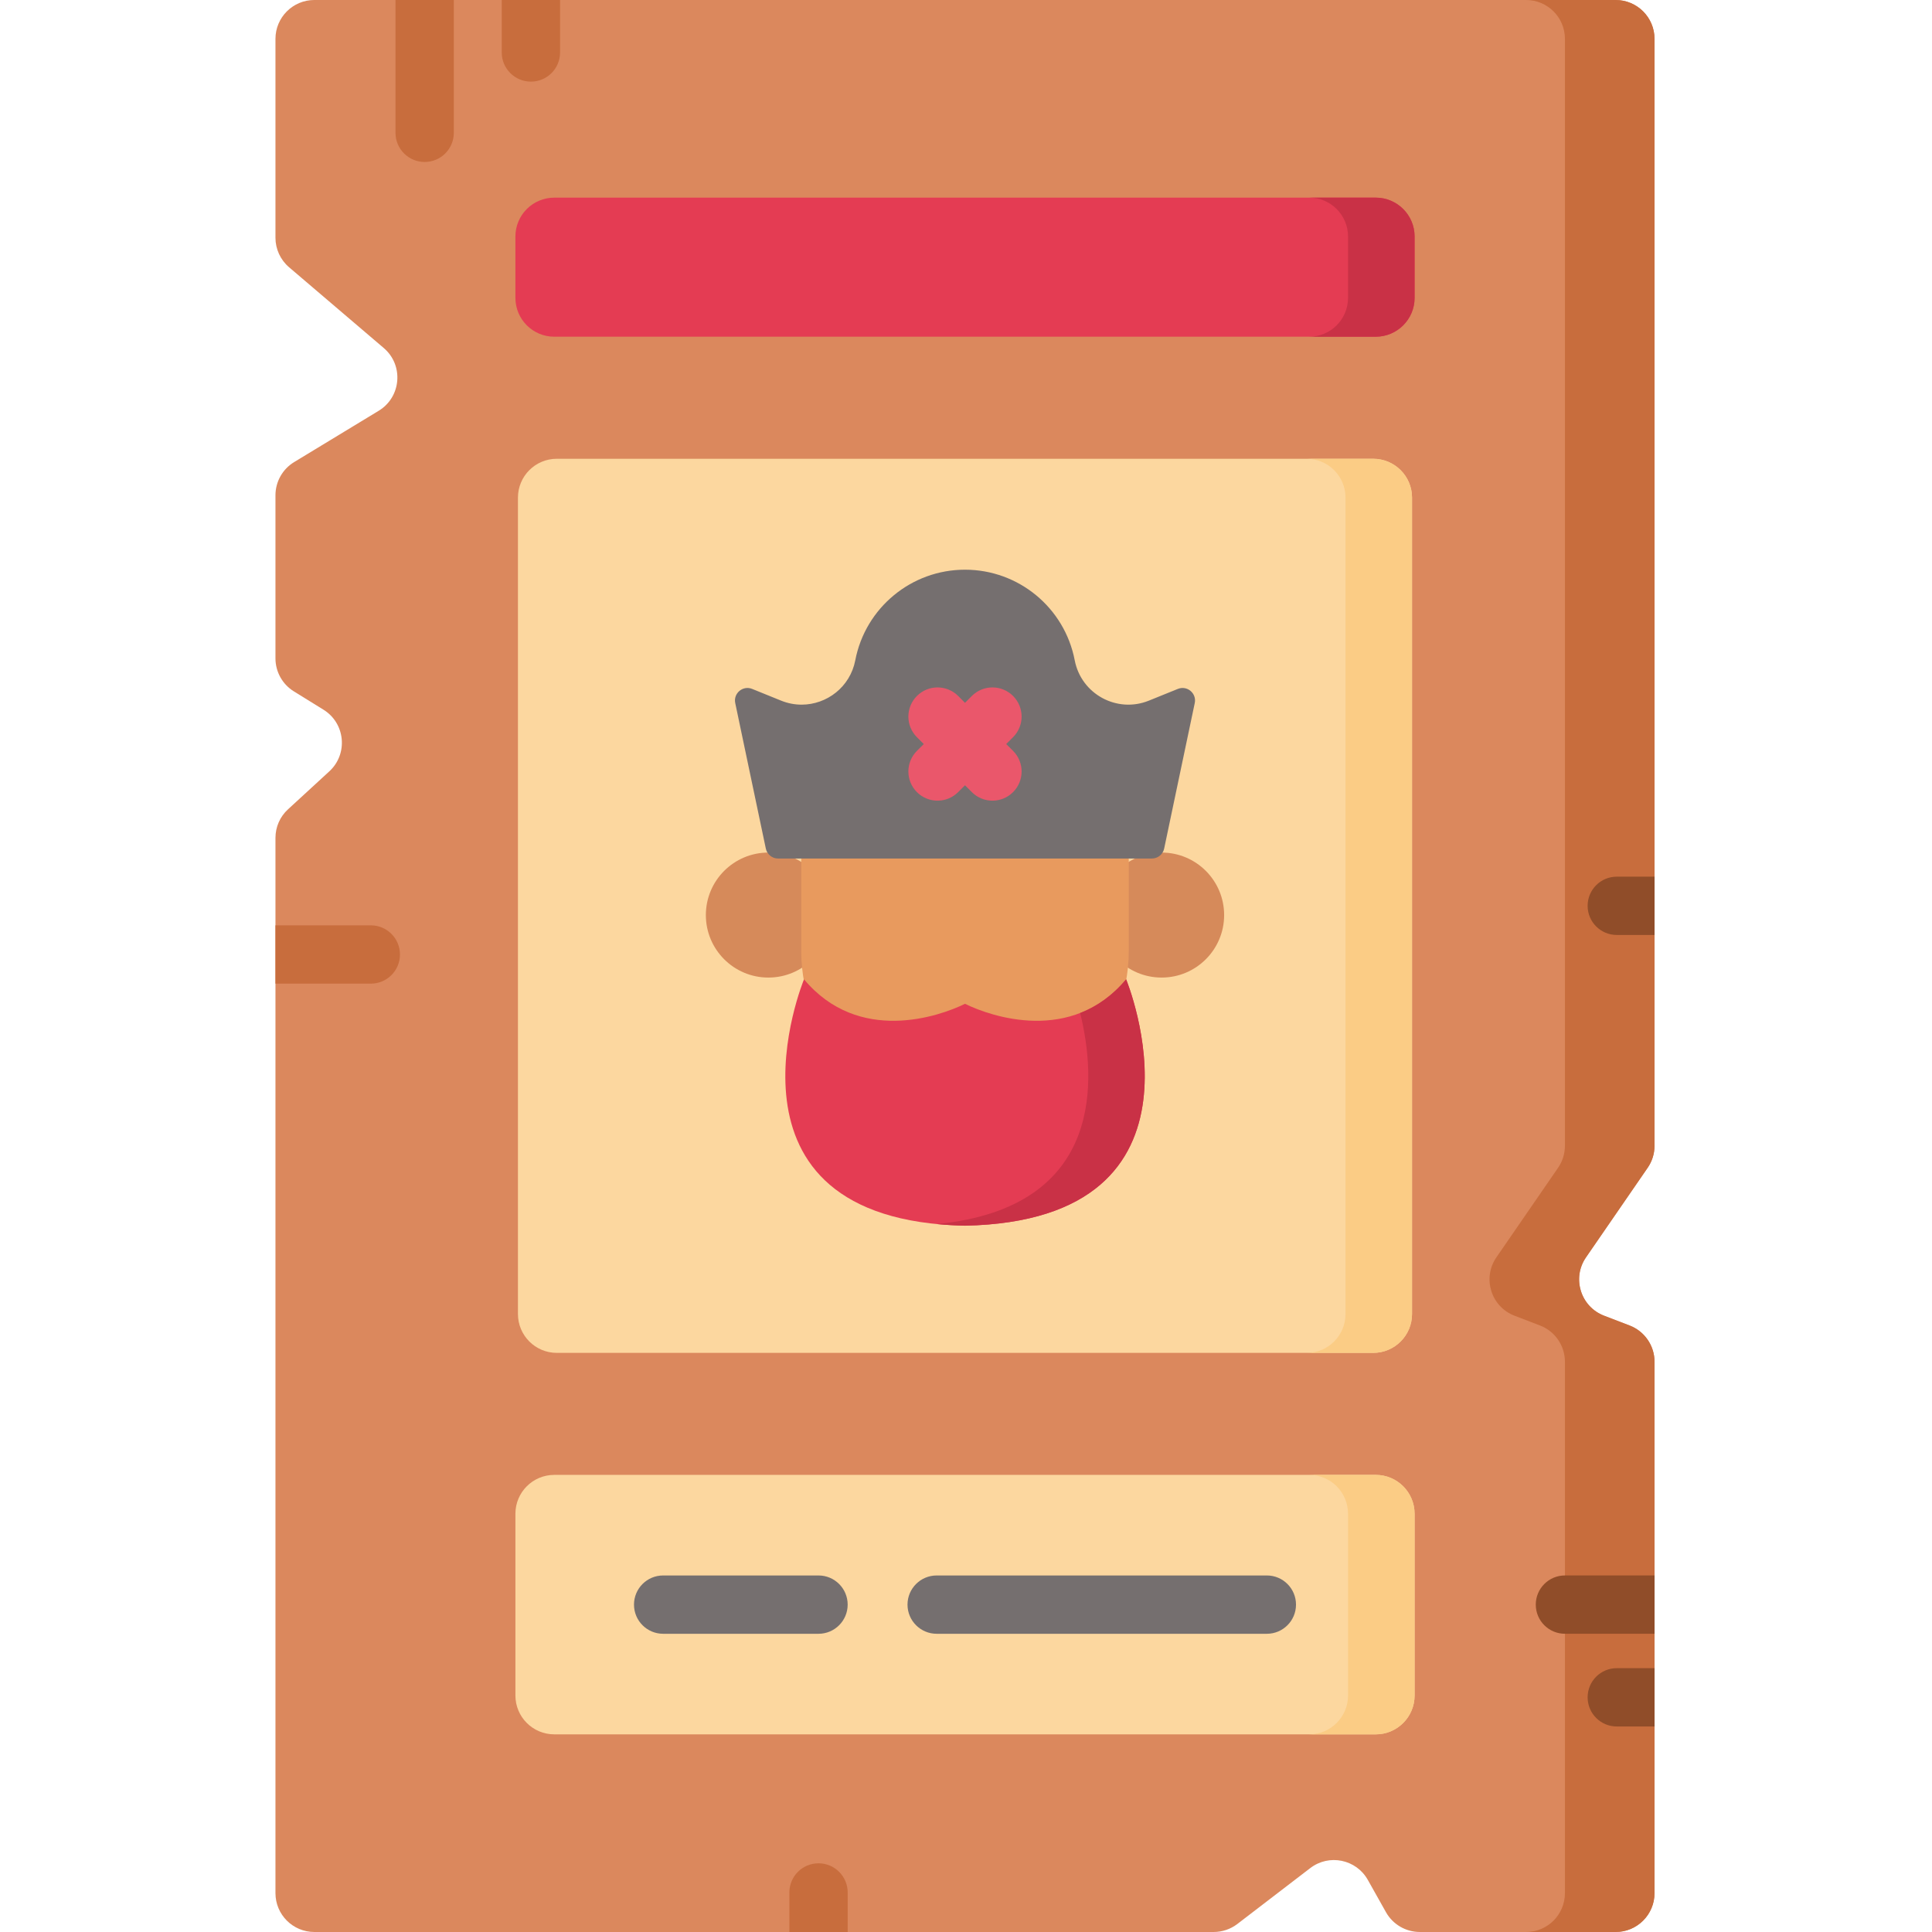 <svg height="512pt" viewBox="-73 0 512 512" width="512pt" xmlns="http://www.w3.org/2000/svg"><path d="m365.469 10.301v293.324c0 2.09-.629 4.121-1.816 5.84l-16.348 23.746c-3.781 5.492-1.434 13.074 4.789 15.465l6.758 2.594c3.988 1.527 6.617 5.348 6.617 9.613v140.816c0 5.688-4.617 10.301-10.305 10.301h-51.891c-3.719 0-7.16-2.008-8.98-5.254l-4.812-8.562c-3.07-5.457-10.27-6.941-15.246-3.121l-19.328 14.816c-1.793 1.367-3.996 2.121-6.262 2.121h-238.344c-5.688 0-10.301-4.613-10.301-10.301v-279.652c0-2.887 1.203-5.637 3.34-7.582l10.93-10.047c5.027-4.613 4.254-12.762-1.559-16.348l-7.828-4.844c-3.039-1.875-4.883-5.191-4.883-8.754v-43.207c0-3.605 1.875-6.945 4.953-8.809l22.398-13.59c6.004-3.645 6.684-12.094 1.34-16.645l-25.074-21.387c-2.297-1.957-3.617-4.82-3.617-7.828v-52.707c0-5.688 4.617-10.301 10.301-10.301h344.863c5.688 0 10.305 4.613 10.305 10.301zm0 0" fill="#db885d"/><path d="m347.305 333.211c-3.781 5.492-1.43 13.074 4.793 15.465l6.758 2.594c3.984 1.527 6.613 5.348 6.613 9.613v140.816c0 5.688-4.617 10.301-10.305 10.301h-23.742c5.695 0 10.301-4.613 10.301-10.301v-140.816c0-4.266-2.625-8.086-6.605-9.613l-6.758-2.594c-6.23-2.391-8.578-9.973-4.801-15.465l16.352-23.746c1.184-1.719 1.812-3.75 1.812-5.84v-293.324c0-5.688-4.605-10.301-10.301-10.301h23.742c5.688 0 10.305 4.613 10.305 10.301v293.324c0 2.09-.629 4.121-1.816 5.84zm0 0" fill="#c86d3d"/><path d="m291.578 459.621h-217.688c-5.691 0-10.301-4.609-10.301-10.301v-48.16c0-5.688 4.609-10.301 10.301-10.301h217.688c5.691 0 10.301 4.613 10.301 10.301v48.16c0 5.691-4.609 10.301-10.301 10.301zm0 0" fill="#fcd79f"/><path d="m301.887 401.164v48.16c0 5.688-4.617 10.301-10.305 10.301h-17.637c5.688 0 10.301-4.613 10.301-10.301v-48.16c0-5.688-4.613-10.305-10.301-10.305h17.637c5.688 0 10.305 4.617 10.305 10.305zm0 0" fill="#fbcc85"/><path d="m290.906 358.527h-216.344c-5.691 0-10.301-4.613-10.301-10.305v-216.34c0-5.691 4.609-10.305 10.301-10.305h216.344c5.688 0 10.301 4.613 10.301 10.305v216.34c0 5.691-4.613 10.305-10.301 10.305zm0 0" fill="#fcd79f"/><path d="m301.203 131.883v216.34c0 5.695-4.602 10.301-10.301 10.301h-17.625c5.688 0 10.301-4.605 10.301-10.301v-216.34c0-5.695-4.613-10.301-10.301-10.301h17.625c5.699 0 10.301 4.605 10.301 10.301zm0 0" fill="#fbcc85"/><path d="m291.578 89.23h-217.688c-5.691 0-10.301-4.609-10.301-10.301v-16.25c0-5.691 4.609-10.301 10.301-10.301h217.688c5.691 0 10.301 4.609 10.301 10.301v16.25c0 5.688-4.609 10.301-10.301 10.301zm0 0" fill="#e43c53"/><path d="m301.887 62.676v16.258c0 5.684-4.617 10.301-10.305 10.301h-17.637c5.688 0 10.301-4.617 10.301-10.301v-16.258c0-5.688-4.613-10.301-10.301-10.301h17.637c5.688 0 10.305 4.613 10.305 10.301zm0 0" fill="#c93146"/><path d="m143.914 432.969h-41.172c-4.27 0-7.727-3.461-7.727-7.727 0-4.266 3.457-7.727 7.727-7.727h41.172c4.266 0 7.727 3.461 7.727 7.727 0 4.266-3.461 7.727-7.727 7.727zm0 0" fill="#756f6f"/><path d="m262.727 432.969h-87.5c-4.266 0-7.727-3.461-7.727-7.727 0-4.266 3.461-7.727 7.727-7.727h87.5c4.27 0 7.727 3.461 7.727 7.727 0 4.266-3.457 7.727-7.727 7.727zm0 0" fill="#756f6f"/><path d="m47.266 0v35.199c0 4.266-3.461 7.727-7.727 7.727-4.266 0-7.727-3.461-7.727-7.727v-35.199zm0 0" fill="#c86d3d"/><path d="m75.422 0v13.906c0 4.266-3.453 7.727-7.727 7.727-4.266 0-7.727-3.461-7.727-7.727v-13.906zm0 0" fill="#c86d3d"/><g fill="#904d29"><path d="m365.469 417.512v15.453h-23.746c-4.266 0-7.727-3.449-7.727-7.727 0-4.266 3.461-7.727 7.727-7.727zm0 0"/><path d="m365.469 232.324v15.453h-10.004c-4.277 0-7.727-3.461-7.727-7.723 0-4.266 3.449-7.727 7.727-7.727h10.004zm0 0"/><path d="m365.469 442.082v15.453h-10.004c-4.277 0-7.727-3.449-7.727-7.727 0-4.266 3.449-7.727 7.727-7.727zm0 0"/></g><path d="m32.996 252.949c0 4.266-3.449 7.727-7.727 7.727h-25.27v-15.453h25.27c4.277 0 7.727 3.465 7.727 7.727zm0 0" fill="#c86d3d"/><path d="m151.645 501.523v10.477h-15.453v-10.477c0-4.266 3.449-7.727 7.723-7.727 4.27 0 7.73 3.461 7.73 7.727zm0 0" fill="#c86d3d"/><path d="m251.41 242.504c0 9.145-7.418 16.562-16.566 16.562s-16.562-7.418-16.562-16.562c0-9.148 7.414-16.566 16.562-16.566s16.566 7.418 16.566 16.566zm0 0" fill="#d68a5a"/><path d="m147.188 242.504c0 9.145-7.414 16.562-16.562 16.562s-16.566-7.418-16.566-16.562c0-9.148 7.418-16.566 16.566-16.566s16.562 7.418 16.562 16.566zm0 0" fill="#d68a5a"/><path d="m182.734 295.438c-23.969 0-43.398-19.43-43.398-43.398v-28.188h86.797v28.188c0 23.969-19.43 43.398-43.398 43.398zm0 0" fill="#e89a5e"/><path d="m243.621 186.32-5.188 24.676-2.918 13.891c-.324 1.527-1.672 2.629-3.242 2.629h-99.082c-1.566 0-2.914-1.102-3.238-2.629l-2.922-13.891-5.184-24.676c-.547-2.594 2.031-4.746 4.484-3.75l7.668 3.105c1.793.727 3.637 1.066 5.438 1.066 6.691 0 12.863-4.691 14.219-11.75 1.34-6.969 5.059-12.973 10.223-17.234 5.16-4.266 11.758-6.781 18.855-6.781 14.195 0 26.398 10.074 29.078 24.016 1.723 8.957 11.203 14.109 19.656 10.684l7.668-3.105c2.457-.996 5.027 1.156 4.484 3.75zm0 0" fill="#756f6f"/><path d="m225.434 259.527c-14.465 17.309-35.918 9.832-42.699 6.492-6.781 3.34-28.199 10.816-42.664-6.492 0 0-26.383 63.844 42.664 65.293 69.047-1.449 42.699-65.293 42.699-65.293zm0 0" fill="#e43c53"/><path d="m182.734 324.824c-2.629-.051-5.121-.207-7.48-.434 45.051-4.379 42.113-39.199 38.004-55.93 4.273-1.668 8.457-4.48 12.176-8.93 0 0 26.344 63.84-42.699 65.293zm0 0" fill="#c93146"/><path d="m193.66 197.18 1.812-1.816c3.02-3.016 3.02-7.906 0-10.926-3.016-3.016-7.906-3.016-10.926 0l-1.812 1.816-1.812-1.816c-3.02-3.016-7.91-3.016-10.93 0-3.016 3.016-3.016 7.91 0 10.926l1.816 1.816-1.816 1.812c-3.016 3.02-3.016 7.91 0 10.93 1.512 1.508 3.488 2.262 5.465 2.262 1.977 0 3.953-.754 5.465-2.266l1.812-1.812 1.812 1.812c1.508 1.512 3.484 2.266 5.465 2.266 1.977 0 3.953-.754 5.461-2.262 3.02-3.02 3.02-7.91.004-10.93zm0 0" fill="#ea576b"/></svg>